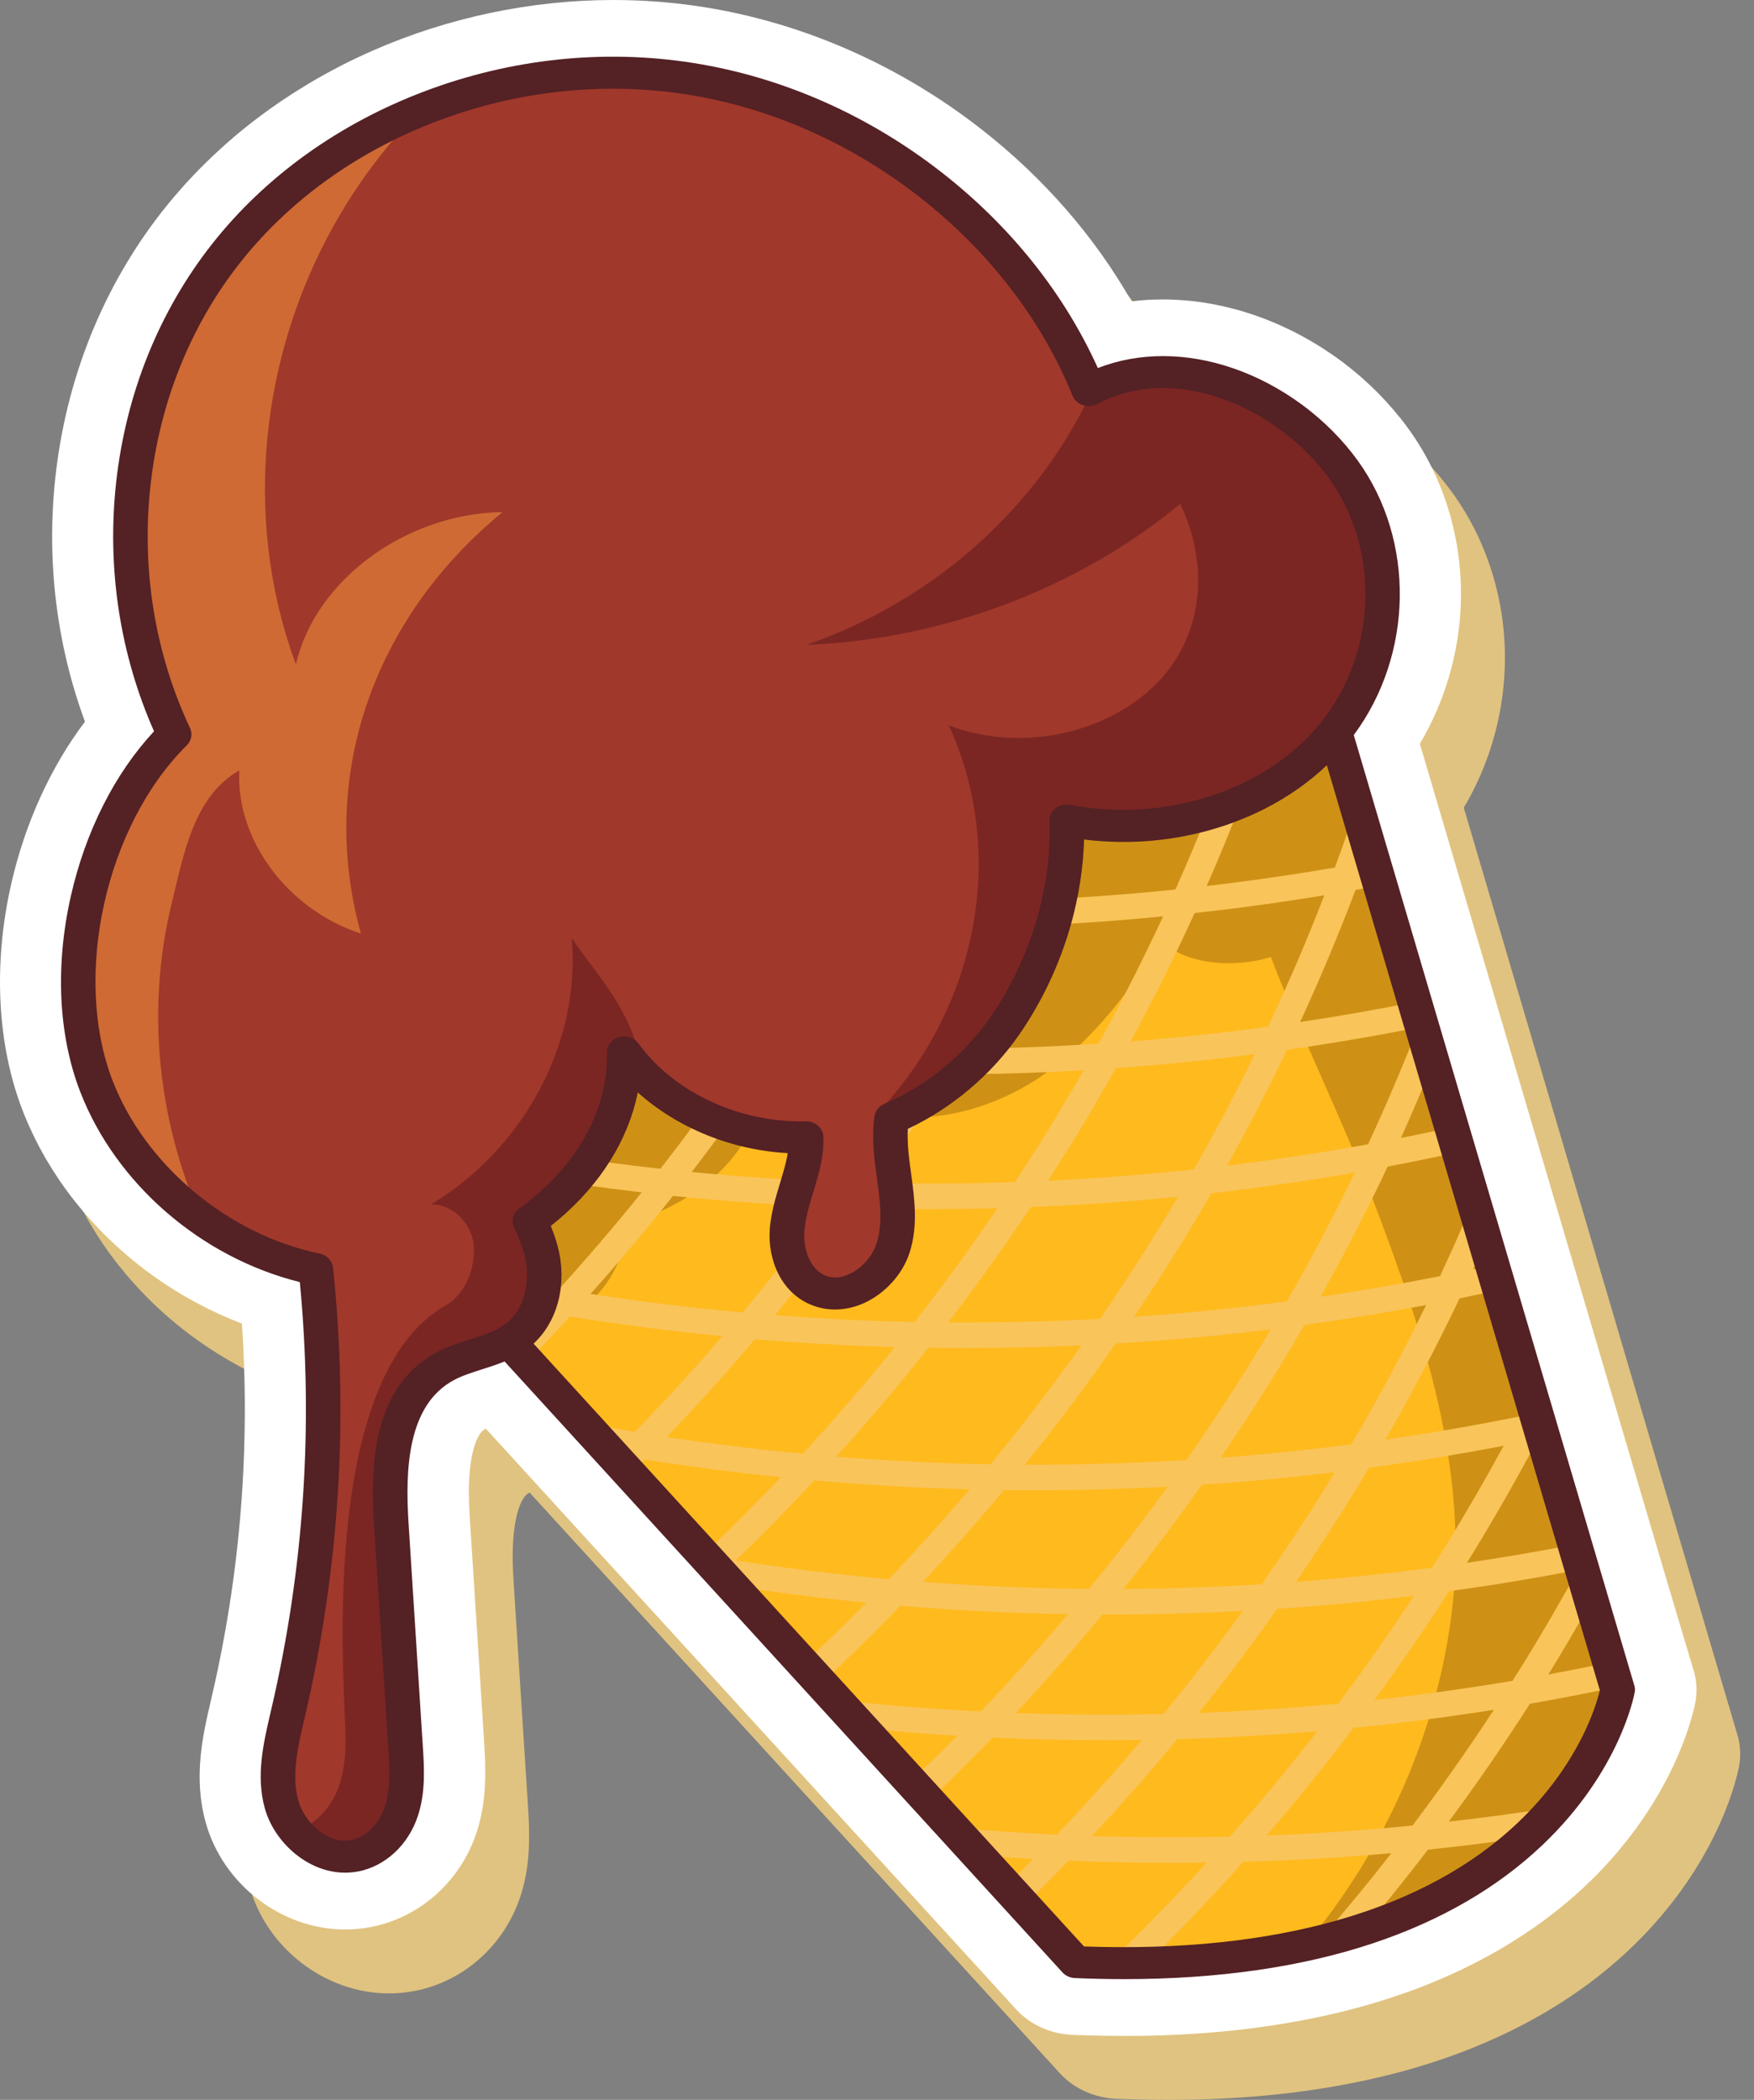 <svg width="61" height="73" viewBox="0 0 61 73" fill="none" xmlns="http://www.w3.org/2000/svg">
<rect x="0" y="0" width="61" height="73" fill="#808080" stroke="none"/>
<path d="M59.509 57.218L59.123 55.91L56.314 46.4L56.062 45.542L55.612 44.02L55.402 43.306L54.901 41.609L54.894 41.589L52.132 32.23L51.91 31.478L51.553 30.269L51.343 29.555L50.907 28.079C51.761 26.644 52.26 24.981 52.329 23.28C52.42 21.071 51.781 18.896 50.529 17.156C50.448 17.044 50.364 16.932 50.277 16.821C50.249 16.786 50.221 16.752 50.193 16.717L50.182 16.704L50.164 16.681C50.114 16.619 50.064 16.558 50.013 16.497C49.98 16.458 49.945 16.419 49.912 16.382L49.893 16.36L49.867 16.331C49.824 16.281 49.78 16.232 49.735 16.183C49.698 16.143 49.66 16.103 49.623 16.064L49.6 16.04L49.573 16.011C49.531 15.968 49.49 15.924 49.447 15.882C49.405 15.84 49.363 15.799 49.32 15.758L49.293 15.732L49.268 15.707C49.228 15.668 49.189 15.629 49.148 15.592C49.101 15.548 49.054 15.506 49.006 15.463L48.979 15.439L48.953 15.415C48.916 15.38 48.877 15.347 48.839 15.313C48.785 15.267 48.732 15.222 48.678 15.178L48.652 15.156L48.63 15.137C48.592 15.105 48.555 15.075 48.517 15.043C48.459 14.997 48.398 14.95 48.338 14.904L48.316 14.886L48.295 14.869C48.258 14.841 48.223 14.813 48.186 14.786C48.12 14.737 48.05 14.687 47.982 14.639L47.968 14.629L47.949 14.616C47.916 14.591 47.882 14.568 47.847 14.544C47.761 14.483 47.683 14.433 47.614 14.389L47.596 14.376C47.564 14.355 47.531 14.333 47.499 14.312C47.408 14.255 47.324 14.205 47.246 14.157L47.232 14.148C47.202 14.13 47.171 14.112 47.141 14.094C47.044 14.038 46.954 13.987 46.871 13.942L46.861 13.936C46.833 13.92 46.804 13.905 46.776 13.89C46.666 13.831 46.564 13.78 46.487 13.741L46.482 13.738C46.455 13.724 46.428 13.711 46.403 13.698C46.311 13.654 46.214 13.608 46.098 13.555L46.094 13.554C46.071 13.543 46.045 13.531 46.022 13.521C45.924 13.477 45.822 13.434 45.704 13.386C45.677 13.374 45.655 13.365 45.631 13.356C45.529 13.316 45.42 13.274 45.3 13.232C45.277 13.223 45.257 13.216 45.236 13.209C45.124 13.169 45.01 13.131 44.886 13.092C44.867 13.086 44.849 13.081 44.832 13.076C44.715 13.039 44.594 13.004 44.467 12.971C44.452 12.967 44.437 12.963 44.423 12.959C44.301 12.926 44.173 12.896 44.044 12.867C44.03 12.864 44.017 12.861 44.003 12.858C43.878 12.831 43.746 12.805 43.612 12.781C43.602 12.779 43.59 12.777 43.579 12.775C43.446 12.752 43.309 12.732 43.173 12.714C43.165 12.713 43.157 12.712 43.151 12.711C43.013 12.693 42.871 12.678 42.729 12.667C42.726 12.667 42.724 12.667 42.719 12.666C42.47 12.646 42.218 12.636 41.97 12.636C41.601 12.636 41.237 12.657 40.881 12.702C39.595 10.446 37.821 8.407 35.66 6.719C32.805 4.489 29.463 3.019 25.996 2.471C24.968 2.309 23.912 2.226 22.859 2.226C20.014 2.226 17.128 2.831 14.514 3.975L14.479 3.989C14.311 4.064 14.143 4.14 13.964 4.225L13.952 4.231L13.9 4.254C13.744 4.329 13.587 4.407 13.418 4.493L13.395 4.505L13.331 4.537C13.184 4.614 13.031 4.695 12.877 4.779L12.863 4.786C12.832 4.804 12.8 4.821 12.768 4.839C12.627 4.917 12.484 4.999 12.342 5.083C12.3 5.108 12.258 5.133 12.216 5.158C12.081 5.239 11.947 5.322 11.816 5.404C11.769 5.434 11.721 5.466 11.672 5.496C11.539 5.582 11.417 5.662 11.299 5.742C11.251 5.775 11.203 5.809 11.154 5.843L11.141 5.852C11.011 5.942 10.896 6.022 10.792 6.098C10.744 6.134 10.695 6.17 10.646 6.206L10.62 6.226C10.531 6.292 10.415 6.379 10.296 6.472C10.245 6.512 10.192 6.553 10.141 6.594L10.109 6.618C10.015 6.694 9.914 6.775 9.809 6.862C9.757 6.905 9.703 6.95 9.651 6.995L9.613 7.029L9.595 7.044C9.507 7.118 9.421 7.192 9.336 7.268C9.281 7.317 9.225 7.369 9.169 7.419L9.127 7.458L9.09 7.492C9.018 7.558 8.947 7.624 8.877 7.691C8.817 7.748 8.758 7.807 8.698 7.865L8.655 7.908L8.609 7.952C8.548 8.011 8.488 8.071 8.429 8.131C8.363 8.198 8.299 8.267 8.235 8.335L8.193 8.38L8.147 8.429C8.097 8.481 8.046 8.534 7.997 8.588C7.91 8.683 7.831 8.774 7.761 8.855L7.732 8.889L7.696 8.929C7.657 8.973 7.619 9.017 7.581 9.061C7.442 9.226 7.307 9.39 7.18 9.551C5.108 12.184 3.816 15.396 3.445 18.841C3.134 21.735 3.49 24.633 4.476 27.311C3.281 28.894 2.387 30.852 1.907 32.973C1.28 35.741 1.422 38.529 2.306 40.824C2.356 40.953 2.41 41.086 2.471 41.228C2.487 41.265 2.502 41.299 2.518 41.334L2.528 41.355C2.56 41.426 2.602 41.523 2.653 41.626C2.672 41.668 2.692 41.709 2.711 41.748L2.723 41.771C2.765 41.855 2.807 41.939 2.85 42.023C2.875 42.069 2.899 42.117 2.925 42.164C2.971 42.249 3.017 42.333 3.064 42.416L3.072 42.429C3.094 42.468 3.117 42.507 3.139 42.546C3.188 42.63 3.243 42.72 3.303 42.818L3.315 42.837C3.332 42.863 3.348 42.89 3.365 42.918C3.443 43.041 3.52 43.157 3.597 43.27C3.598 43.272 3.6 43.275 3.602 43.278C3.77 43.523 3.952 43.769 4.144 44.01C4.157 44.027 4.169 44.042 4.182 44.057L4.181 44.055C4.262 44.157 4.346 44.258 4.43 44.357L4.467 44.399L4.477 44.411C4.561 44.508 4.648 44.606 4.735 44.701L4.746 44.712L4.777 44.747C4.872 44.85 4.969 44.952 5.066 45.051C5.066 45.051 5.066 45.051 5.066 45.052L5.082 45.068C5.622 45.616 6.216 46.123 6.848 46.576C7.806 47.263 8.852 47.824 9.937 48.237C10.229 52.588 9.878 56.938 8.891 61.193L8.857 61.337C8.581 62.523 8.236 63.997 8.678 65.584C9.278 67.737 11.317 69.299 13.526 69.299C13.826 69.299 14.127 69.271 14.423 69.213C16.13 68.884 17.538 67.625 18.098 65.929C18.31 65.286 18.406 64.604 18.4 63.784C18.4 63.413 18.381 63.071 18.356 62.697L17.947 56.327L17.862 54.993C17.84 54.649 17.829 54.343 17.829 54.058C17.84 52.684 18.133 52.041 18.382 51.91C18.393 51.904 18.406 51.897 18.421 51.89L19.729 53.322L20.722 54.408L20.742 54.429L21.363 55.109L28.53 62.956L29.43 63.941L31.117 65.787L31.739 66.468L36.856 72.071C37.346 72.608 38.056 72.931 38.814 72.962C39.194 72.978 39.586 72.989 40.043 72.996C40.043 72.996 40.044 72.996 40.045 72.996C40.251 72.999 40.452 73 40.642 73H40.759H40.787H40.783C41.031 72.999 41.258 72.997 41.474 72.992C43.794 72.943 45.966 72.683 47.931 72.221L47.97 72.212C48.014 72.202 48.057 72.191 48.099 72.181C48.222 72.152 48.342 72.121 48.46 72.091C48.518 72.076 48.575 72.062 48.632 72.047C48.751 72.015 48.871 71.983 48.988 71.949C49.022 71.939 49.056 71.929 49.092 71.919L49.126 71.909C49.532 71.792 49.935 71.663 50.321 71.528L50.337 71.523C50.362 71.514 50.387 71.505 50.413 71.496C50.528 71.455 50.642 71.413 50.755 71.371C50.799 71.354 50.84 71.339 50.881 71.323C50.992 71.281 51.103 71.238 51.212 71.194C51.241 71.182 51.268 71.171 51.297 71.159L51.323 71.148C51.822 70.944 52.309 70.721 52.772 70.486L52.791 70.477C52.813 70.465 52.837 70.454 52.858 70.442C52.96 70.39 53.059 70.337 53.157 70.284L53.239 70.24L53.245 70.237C53.346 70.181 53.445 70.126 53.543 70.07L53.583 70.048C53.904 69.864 54.221 69.669 54.523 69.468L54.562 69.443C54.654 69.381 54.744 69.32 54.832 69.259L54.895 69.215C54.985 69.153 55.07 69.092 55.156 69.029L55.195 69.001L55.202 68.995C55.563 68.729 55.915 68.446 56.246 68.155L56.256 68.147L56.288 68.119C56.364 68.052 56.437 67.986 56.508 67.921L56.541 67.89L56.549 67.882C56.66 67.78 56.766 67.679 56.868 67.579C56.87 67.577 56.872 67.575 56.875 67.572C56.977 67.472 57.075 67.372 57.17 67.274L57.193 67.25C57.269 67.17 57.343 67.093 57.413 67.014L57.439 66.986L57.429 66.996C57.439 66.987 57.447 66.978 57.454 66.969C57.467 66.956 57.476 66.944 57.487 66.932C57.526 66.89 57.561 66.849 57.597 66.809L57.617 66.787L57.652 66.745L57.677 66.717C57.704 66.686 57.731 66.654 57.758 66.625C57.762 66.62 57.767 66.615 57.77 66.61C57.787 66.59 57.803 66.57 57.819 66.551L57.826 66.543L57.841 66.525C58.022 66.309 58.194 66.091 58.355 65.873L58.363 65.862C58.409 65.8 58.457 65.735 58.503 65.671L58.532 65.629C58.578 65.564 58.621 65.502 58.663 65.439L58.684 65.41L58.688 65.405C58.866 65.143 59.033 64.876 59.189 64.61L59.195 64.598L59.212 64.57C59.245 64.51 59.279 64.455 59.309 64.399L59.332 64.358L59.334 64.354C59.365 64.297 59.396 64.242 59.425 64.188L59.439 64.162C59.529 63.992 59.617 63.816 59.698 63.644L59.702 63.638L59.715 63.611C59.715 63.61 59.716 63.608 59.717 63.606C59.739 63.558 59.761 63.51 59.783 63.463L59.807 63.41C59.826 63.367 59.846 63.322 59.865 63.278L59.883 63.237L59.887 63.23C59.948 63.089 60.003 62.948 60.055 62.811L60.07 62.774C60.085 62.736 60.098 62.701 60.112 62.664L60.131 62.612C60.144 62.576 60.155 62.544 60.166 62.513L60.187 62.453C60.197 62.425 60.209 62.392 60.218 62.361L60.23 62.323L60.234 62.315C60.253 62.255 60.271 62.198 60.288 62.144L60.3 62.105C60.308 62.079 60.316 62.053 60.322 62.027L60.323 62.025L60.336 61.982C60.336 61.98 60.337 61.978 60.337 61.976L60.355 61.915L60.369 61.866C60.374 61.845 60.38 61.826 60.385 61.807C60.389 61.791 60.394 61.772 60.399 61.754L60.41 61.714C60.417 61.682 60.423 61.655 60.43 61.631L60.437 61.599C60.438 61.598 60.438 61.595 60.438 61.594L60.441 61.589L60.447 61.559L60.453 61.529C60.458 61.511 60.461 61.496 60.464 61.483L60.466 61.474C60.468 61.46 60.471 61.448 60.473 61.438C60.474 61.435 60.475 61.432 60.475 61.43C60.477 61.421 60.478 61.413 60.48 61.405L60.481 61.398C60.548 61.035 60.528 60.663 60.422 60.307L59.509 57.218Z" fill="#E0C380"/>
<path d="M57.981 54.993L57.595 53.686L54.787 44.175L54.533 43.317L54.084 41.795L53.874 41.082L53.373 39.384L53.366 39.364L50.604 30.005L50.382 29.254L50.025 28.045L49.815 27.331L49.379 25.855C50.233 24.419 50.732 22.756 50.801 21.055C50.892 18.847 50.253 16.672 49.001 14.932C48.92 14.82 48.836 14.707 48.749 14.596C48.721 14.562 48.694 14.527 48.665 14.492L48.654 14.48L48.635 14.457C48.585 14.395 48.536 14.333 48.483 14.272C48.45 14.233 48.416 14.195 48.383 14.157L48.364 14.136L48.338 14.107C48.295 14.056 48.251 14.007 48.206 13.959C48.169 13.918 48.131 13.878 48.094 13.84L48.071 13.815L48.044 13.787C48.002 13.743 47.961 13.7 47.919 13.657C47.877 13.615 47.835 13.574 47.792 13.533L47.765 13.508L47.74 13.482C47.7 13.443 47.661 13.405 47.62 13.367C47.573 13.324 47.526 13.281 47.479 13.239L47.451 13.214L47.425 13.19C47.388 13.156 47.35 13.122 47.312 13.088C47.258 13.042 47.204 12.998 47.151 12.953L47.124 12.931L47.102 12.912C47.064 12.881 47.027 12.85 46.989 12.819C46.931 12.772 46.87 12.726 46.81 12.679L46.788 12.661L46.767 12.645C46.731 12.617 46.695 12.588 46.659 12.562C46.592 12.512 46.523 12.463 46.454 12.414L46.44 12.404L46.421 12.391C46.388 12.367 46.354 12.343 46.319 12.319C46.233 12.259 46.155 12.209 46.086 12.164L46.067 12.151C46.035 12.13 46.002 12.109 45.97 12.088C45.88 12.03 45.796 11.98 45.717 11.933L45.703 11.924C45.673 11.905 45.642 11.887 45.612 11.869C45.515 11.813 45.425 11.763 45.342 11.717L45.331 11.711C45.304 11.695 45.276 11.68 45.247 11.665C45.137 11.605 45.035 11.554 44.958 11.515L44.952 11.512C44.925 11.499 44.898 11.486 44.873 11.473C44.781 11.428 44.684 11.383 44.569 11.33L44.565 11.329C44.541 11.318 44.516 11.306 44.492 11.295C44.394 11.251 44.292 11.209 44.174 11.161C44.147 11.149 44.124 11.14 44.101 11.131C43.999 11.089 43.889 11.049 43.769 11.006C43.747 10.997 43.726 10.99 43.706 10.983C43.595 10.944 43.48 10.906 43.356 10.867C43.337 10.861 43.319 10.855 43.302 10.85C43.184 10.813 43.064 10.779 42.936 10.745C42.921 10.741 42.907 10.737 42.892 10.733C42.77 10.701 42.642 10.67 42.512 10.641C42.498 10.639 42.486 10.636 42.472 10.633C42.347 10.606 42.215 10.579 42.081 10.555C42.07 10.553 42.059 10.551 42.048 10.55C41.915 10.527 41.778 10.506 41.642 10.488C41.634 10.487 41.627 10.486 41.619 10.485C41.482 10.467 41.34 10.453 41.199 10.442C41.196 10.442 41.194 10.442 41.189 10.441C40.94 10.42 40.688 10.41 40.441 10.41C40.071 10.41 39.708 10.432 39.352 10.476C38.066 8.22 36.292 6.181 34.132 4.494C31.276 2.263 27.934 0.794 24.468 0.245C23.44 0.083 22.385 0 21.332 0C18.486 0 15.601 0.605 12.987 1.749L12.953 1.764C12.784 1.838 12.617 1.914 12.437 1.999L12.425 2.005L12.373 2.029C12.217 2.103 12.06 2.181 11.891 2.267L11.868 2.279L11.806 2.312C11.657 2.388 11.505 2.469 11.351 2.554L11.339 2.561C11.307 2.579 11.275 2.595 11.244 2.613C11.103 2.691 10.96 2.773 10.819 2.857C10.776 2.882 10.733 2.908 10.691 2.933C10.556 3.014 10.423 3.097 10.293 3.179C10.245 3.208 10.196 3.24 10.148 3.271C10.015 3.357 9.893 3.437 9.775 3.517C9.727 3.549 9.678 3.583 9.63 3.618L9.616 3.627C9.486 3.717 9.372 3.797 9.268 3.874C9.219 3.908 9.17 3.945 9.122 3.981L9.095 4C9.007 4.067 8.89 4.154 8.771 4.246C8.72 4.286 8.667 4.328 8.616 4.368L8.584 4.394C8.49 4.469 8.389 4.549 8.284 4.637C8.231 4.681 8.179 4.726 8.126 4.77L8.088 4.804L8.07 4.82C7.982 4.894 7.896 4.967 7.812 5.044C7.755 5.094 7.7 5.145 7.644 5.197L7.603 5.235L7.565 5.27C7.494 5.335 7.422 5.401 7.351 5.469C7.291 5.526 7.232 5.584 7.172 5.643L7.129 5.685L7.084 5.73C7.023 5.789 6.963 5.848 6.905 5.908C6.838 5.976 6.774 6.044 6.71 6.112L6.668 6.158L6.622 6.206C6.572 6.258 6.522 6.312 6.473 6.365C6.386 6.46 6.307 6.551 6.237 6.632L6.208 6.667L6.173 6.706C6.133 6.75 6.095 6.794 6.057 6.839C5.919 7.003 5.784 7.167 5.657 7.328C3.584 9.961 2.293 13.174 1.923 16.618C1.611 19.512 1.968 22.41 2.955 25.088C1.759 26.671 0.865 28.629 0.385 30.751C-0.241 33.518 -0.1 36.306 0.784 38.601C0.834 38.73 0.889 38.863 0.95 39.005C0.966 39.042 0.981 39.077 0.997 39.111L1.006 39.133C1.037 39.203 1.081 39.3 1.131 39.404C1.15 39.445 1.17 39.486 1.19 39.525L1.2 39.548C1.242 39.632 1.285 39.716 1.328 39.8C1.352 39.847 1.377 39.894 1.403 39.942C1.449 40.027 1.496 40.111 1.544 40.194L1.55 40.207C1.573 40.246 1.595 40.285 1.618 40.323C1.667 40.407 1.721 40.497 1.783 40.595L1.795 40.614C1.812 40.641 1.828 40.667 1.845 40.695C1.924 40.819 2 40.934 2.076 41.047C2.078 41.049 2.08 41.052 2.082 41.055C2.249 41.3 2.432 41.546 2.624 41.788C2.637 41.804 2.648 41.819 2.661 41.834L2.66 41.832C2.741 41.934 2.825 42.036 2.91 42.136L2.946 42.177L2.956 42.189C3.04 42.287 3.127 42.385 3.214 42.48L3.224 42.491L3.255 42.525C3.35 42.628 3.449 42.731 3.545 42.83L3.561 42.846C4.101 43.393 4.695 43.9 5.325 44.353C6.284 45.04 7.329 45.601 8.414 46.014C8.707 50.366 8.356 54.715 7.368 58.97L7.335 59.115C7.057 60.3 6.713 61.774 7.155 63.361C7.755 65.514 9.793 67.077 12.002 67.077C12.303 67.077 12.604 67.048 12.899 66.991C14.606 66.661 16.014 65.403 16.574 63.706C16.786 63.063 16.882 62.381 16.876 61.562C16.876 61.19 16.857 60.849 16.832 60.474L16.424 54.104L16.338 52.77C16.316 52.426 16.306 52.12 16.305 51.837C16.316 50.462 16.609 49.82 16.857 49.687C16.869 49.681 16.881 49.675 16.897 49.667L18.204 51.099L19.198 52.186L19.217 52.208L19.838 52.887L27.006 60.733L27.906 61.718L29.593 63.565L30.215 64.245L35.333 69.848C35.823 70.385 36.534 70.708 37.291 70.741C37.671 70.757 38.063 70.766 38.521 70.773C38.522 70.773 38.522 70.773 38.523 70.773C38.729 70.776 38.929 70.777 39.12 70.777H39.238H39.265H39.261C39.51 70.776 39.736 70.774 39.953 70.769C42.272 70.72 44.445 70.46 46.408 69.998L46.448 69.989C46.491 69.98 46.534 69.969 46.577 69.959C46.699 69.929 46.819 69.898 46.937 69.869C46.995 69.854 47.051 69.839 47.109 69.824C47.229 69.793 47.348 69.76 47.465 69.726C47.5 69.716 47.534 69.707 47.569 69.697L47.603 69.687C48.01 69.569 48.412 69.441 48.798 69.305L48.815 69.3C48.84 69.291 48.865 69.282 48.89 69.274C49.005 69.233 49.119 69.191 49.233 69.148C49.276 69.131 49.318 69.116 49.359 69.1C49.471 69.058 49.581 69.016 49.69 68.971C49.719 68.959 49.747 68.948 49.776 68.936L49.801 68.925C50.301 68.721 50.787 68.498 51.25 68.264L51.27 68.254C51.292 68.242 51.314 68.231 51.337 68.22C51.438 68.167 51.537 68.115 51.636 68.061L51.719 68.017L51.724 68.014C51.824 67.959 51.925 67.903 52.023 67.848L52.063 67.825C52.383 67.64 52.7 67.445 53.002 67.245L53.042 67.219C53.134 67.158 53.223 67.096 53.312 67.035L53.376 66.992C53.464 66.929 53.551 66.868 53.635 66.806L53.673 66.777L53.682 66.771C54.043 66.505 54.395 66.222 54.727 65.932L54.736 65.924L54.768 65.895C54.845 65.828 54.918 65.763 54.988 65.697L55.021 65.667L55.031 65.658C55.141 65.556 55.246 65.455 55.349 65.355C55.351 65.353 55.353 65.351 55.356 65.348C55.458 65.249 55.557 65.149 55.65 65.051L55.674 65.026C55.75 64.946 55.822 64.868 55.894 64.791L55.92 64.762L55.911 64.772C55.92 64.763 55.928 64.754 55.934 64.745C55.947 64.732 55.957 64.721 55.968 64.709C56.006 64.666 56.041 64.626 56.078 64.585L56.098 64.563L56.134 64.522L56.159 64.493C56.185 64.463 56.213 64.431 56.239 64.401C56.243 64.396 56.246 64.391 56.25 64.386C56.267 64.367 56.283 64.347 56.3 64.327L56.307 64.319L56.322 64.3C56.502 64.085 56.674 63.866 56.836 63.649L56.844 63.638C56.891 63.576 56.938 63.51 56.983 63.446L57.012 63.405C57.058 63.339 57.102 63.277 57.145 63.215L57.165 63.185L57.168 63.18C57.346 62.918 57.514 62.651 57.669 62.385L57.676 62.373L57.692 62.346C57.727 62.285 57.759 62.229 57.79 62.174L57.812 62.132L57.815 62.127C57.846 62.071 57.877 62.016 57.905 61.961L57.919 61.935C58.01 61.765 58.098 61.589 58.179 61.417L58.183 61.411L58.196 61.385C58.197 61.384 58.197 61.382 58.198 61.38C58.22 61.331 58.242 61.284 58.264 61.236L58.287 61.183C58.308 61.139 58.326 61.095 58.346 61.05L58.364 61.01L58.367 61.002C58.428 60.862 58.485 60.72 58.537 60.584L58.552 60.546C58.567 60.509 58.579 60.473 58.593 60.438L58.612 60.384C58.626 60.349 58.635 60.317 58.647 60.285L58.667 60.226C58.678 60.197 58.688 60.165 58.698 60.134L58.711 60.095L58.714 60.087C58.734 60.027 58.752 59.971 58.769 59.917L58.78 59.879C58.789 59.852 58.796 59.827 58.803 59.801L58.804 59.799L58.816 59.755C58.818 59.753 58.818 59.751 58.818 59.75L58.836 59.688L58.85 59.64C58.855 59.619 58.86 59.599 58.866 59.58C58.87 59.565 58.875 59.546 58.88 59.527L58.89 59.487C58.899 59.456 58.905 59.428 58.911 59.404L58.918 59.373C58.919 59.372 58.919 59.369 58.92 59.368L58.921 59.363L58.929 59.332L58.935 59.303C58.938 59.285 58.941 59.27 58.945 59.256L58.947 59.247C58.95 59.233 58.952 59.221 58.954 59.212C58.954 59.209 58.955 59.206 58.956 59.204C58.957 59.196 58.958 59.187 58.961 59.179L58.962 59.172C59.029 58.808 59.009 58.436 58.904 58.08L57.981 54.993Z" fill="white"/>
<path d="M13.27 41.787L37.411 68.213C54.438 68.934 56.259 58.747 56.259 58.747L45.918 23.723L27.132 26.018L13.27 41.787Z" fill="#FFBA1E"/>
<path d="M45.392 67.623C55.05 65.507 56.26 58.746 56.26 58.746L45.919 23.722L35.12 25.041C34.565 25.439 34.042 25.875 33.561 26.35C30.354 29.505 28.796 34.326 29.902 38.538C31.981 39.254 34.385 38.648 36.177 37.439C37.97 36.229 39.254 34.489 40.401 32.729C41.302 33.565 42.99 33.648 44.198 33.27C45.275 36.091 46.634 38.794 47.712 41.614C49.498 46.29 51.08 51.005 50.502 55.937C50.004 60.169 48.205 64.26 45.392 67.623Z" fill="#CE9115"/>
<path d="M20.401 45.361C21.257 44.648 21.774 43.597 21.793 42.531C23.966 41.931 25.846 40.492 26.415 38.458C26.985 36.423 25.851 33.984 23.704 33.306C22.703 32.99 21.635 33.074 20.635 33.408L15.457 39.299C15.37 39.67 15.309 40.046 15.278 40.426C15.141 42.105 15.454 43.687 16.291 45.092L17.445 46.354C18.517 46.388 19.602 46.027 20.401 45.361Z" fill="#CE9115"/>
<path d="M54.097 62.824C52.866 63.019 51.629 63.188 50.386 63.328C51.371 61.994 52.313 60.627 53.207 59.229C54.219 59.053 55.227 58.858 56.229 58.645L55.977 57.791C55.271 57.94 54.56 58.079 53.849 58.211C54.368 57.368 54.866 56.517 55.348 55.658L54.767 53.691C53.523 53.932 52.271 54.146 51.014 54.331C51.041 54.289 51.068 54.247 51.094 54.205C51.943 52.83 52.74 51.434 53.489 50.02C53.551 50.007 53.611 49.993 53.672 49.98L53.228 48.478C53.099 48.734 52.968 48.99 52.835 49.244C51.294 49.556 49.742 49.823 48.18 50.048C49.107 48.437 49.969 46.798 50.762 45.136C51.227 45.041 51.691 44.943 52.154 44.84L51.901 43.981C51.678 44.03 51.455 44.079 51.232 44.127C51.378 43.809 51.52 43.488 51.661 43.169L51.241 41.746C50.871 42.625 50.485 43.498 50.079 44.364C48.703 44.637 47.319 44.875 45.927 45.079C46.76 43.592 47.539 42.084 48.259 40.556C49.09 40.399 49.915 40.229 50.739 40.048L50.486 39.193C49.899 39.322 49.31 39.443 48.721 39.56C49.11 38.702 49.477 37.837 49.829 36.968L49.199 34.834C47.878 35.098 46.551 35.33 45.215 35.53C45.914 34.017 46.556 32.485 47.143 30.936C47.43 30.885 47.716 30.832 48.002 30.777L47.749 29.92C47.667 29.936 47.585 29.952 47.503 29.968C47.551 29.834 47.598 29.701 47.645 29.567L47.182 27.998C46.941 28.722 46.689 29.443 46.423 30.16C44.946 30.413 43.46 30.627 41.966 30.801C42.961 28.534 43.832 26.226 44.576 23.886L43.536 24.013C42.778 26.352 41.89 28.658 40.878 30.923C39.348 31.081 37.81 31.196 36.268 31.272C37.345 29.071 38.303 26.828 39.139 24.549L38.081 24.679C37.238 26.929 36.276 29.146 35.195 31.319C33.54 31.38 31.88 31.391 30.216 31.356C31.315 29.366 32.313 27.337 33.211 25.274L32.121 25.408C31.23 27.415 30.241 29.389 29.156 31.326C27.045 31.256 24.945 31.106 22.858 30.882L22.14 31.699C24.299 31.946 26.475 32.113 28.66 32.198C28.311 32.801 27.955 33.402 27.588 33.998C27.124 34.749 26.646 35.492 26.156 36.225C23.722 36.042 21.306 35.755 18.913 35.369L18.221 36.156C20.651 36.564 23.107 36.871 25.58 37.069C24.744 38.283 23.872 39.47 22.967 40.631C20.397 40.349 17.85 39.951 15.334 39.439L14.658 40.209C17.182 40.737 19.738 41.153 22.317 41.451C21.397 42.596 20.439 43.713 19.45 44.803C18.056 44.57 16.671 44.301 15.297 43.999L16.331 45.131C17.128 45.294 17.928 45.446 18.732 45.585C18.398 45.943 18.058 46.297 17.717 46.649L18.341 47.332C18.843 46.817 19.338 46.296 19.823 45.767C21.579 46.049 23.348 46.277 25.125 46.45C24.145 47.589 23.128 48.699 22.077 49.778C21.478 49.679 20.882 49.573 20.286 49.461L21.28 50.548C21.291 50.55 21.302 50.552 21.313 50.554C21.308 50.559 21.303 50.564 21.298 50.569L21.919 51.249C22.09 51.08 22.26 50.91 22.429 50.738C23.995 50.986 25.571 51.191 27.156 51.354C26.285 52.272 25.39 53.167 24.47 54.042L25.46 55.127C27.006 55.363 28.562 55.561 30.125 55.714C29.414 56.438 28.687 57.15 27.945 57.847L28.565 58.526C29.504 57.646 30.422 56.746 31.313 55.822C32.983 55.962 34.661 56.054 36.346 56.097C36.613 56.104 36.879 56.108 37.145 56.113C36.168 57.27 35.155 58.399 34.106 59.497C32.425 59.412 30.751 59.279 29.086 59.098L29.985 60.083C31.081 60.189 32.181 60.277 33.285 60.343C32.755 60.879 32.218 61.407 31.672 61.928L32.294 62.609C33.051 61.889 33.792 61.154 34.516 60.406C35.081 60.431 35.646 60.452 36.213 60.467C36.965 60.487 37.715 60.496 38.466 60.496C38.881 60.496 39.296 60.493 39.711 60.487C38.759 61.612 37.773 62.711 36.752 63.779C35.545 63.723 34.341 63.641 33.142 63.535L34.022 64.499C34.657 64.547 35.292 64.592 35.929 64.628C35.619 64.941 35.307 65.251 34.992 65.561L35.614 66.242C36.138 65.73 36.656 65.213 37.163 64.687C37.608 64.706 38.052 64.721 38.497 64.731C39.249 64.751 39.999 64.761 40.751 64.761C41.155 64.761 41.561 64.758 41.965 64.752C40.87 65.951 39.735 67.114 38.561 68.243C39.015 68.25 39.458 68.248 39.889 68.239C41.044 67.102 42.163 65.931 43.241 64.725C44.963 64.676 46.68 64.575 48.39 64.424C47.566 65.479 46.712 66.512 45.831 67.523C46.396 67.388 46.932 67.237 47.439 67.071C48.201 66.164 48.942 65.242 49.66 64.302C50.809 64.184 51.951 64.039 53.09 63.874C53.463 63.525 53.801 63.172 54.097 62.824ZM54.875 54.579C54.281 55.662 53.657 56.734 53.005 57.793C52.872 58.007 52.737 58.22 52.602 58.432C51.009 58.7 49.406 58.921 47.796 59.098C48.7 57.865 49.569 56.605 50.395 55.319C51.896 55.111 53.391 54.866 54.875 54.579ZM36.447 41.047C36.722 40.623 36.993 40.196 37.258 39.766C37.795 38.897 38.309 38.018 38.807 37.133C40.424 37.017 42.035 36.855 43.638 36.649C42.975 38.001 42.27 39.337 41.518 40.654C39.836 40.835 38.145 40.967 36.447 41.047ZM40.966 41.606C40.727 42.01 40.485 42.412 40.237 42.813C39.603 43.842 38.94 44.853 38.255 45.85C36.501 45.945 34.739 45.986 32.973 45.973C33.975 44.668 34.935 43.331 35.848 41.962C37.56 41.894 39.268 41.775 40.966 41.606ZM36.427 39.326C36.059 39.922 35.68 40.51 35.296 41.094C33.684 41.15 32.067 41.16 30.447 41.124C31.27 39.948 32.063 38.749 32.817 37.526C32.853 37.468 32.887 37.41 32.923 37.352C34.515 37.346 36.103 37.299 37.686 37.207C37.279 37.918 36.86 38.625 36.427 39.326ZM32.358 42.034C33.135 42.034 33.913 42.022 34.69 42.001C33.773 43.351 32.813 44.67 31.809 45.956C31.66 45.953 31.511 45.952 31.363 45.948C29.887 45.91 28.417 45.833 26.952 45.721C27.95 44.508 28.91 43.269 29.828 41.997C29.919 41.999 30.012 42.003 30.105 42.005C30.857 42.024 31.607 42.034 32.358 42.034ZM32.286 46.854C32.72 46.86 33.155 46.864 33.589 46.864C34.932 46.864 36.273 46.832 37.611 46.771C36.605 48.184 35.551 49.563 34.448 50.904C34.229 50.9 34.01 50.898 33.792 50.892C32.216 50.852 30.645 50.766 29.082 50.639C30.192 49.411 31.261 48.149 32.286 46.854ZM38.8 46.707C40.606 46.599 42.404 46.434 44.192 46.212C43.974 46.579 43.753 46.945 43.528 47.309C42.805 48.48 42.048 49.63 41.261 50.758C39.394 50.872 37.52 50.925 35.64 50.917C36.742 49.551 37.796 48.146 38.8 46.707ZM41.8 51.613C43.346 51.511 44.886 51.366 46.419 51.18C46.334 51.32 46.251 51.459 46.166 51.597C45.436 52.779 44.673 53.938 43.878 55.076C42.28 55.175 40.677 55.23 39.069 55.239C40.017 54.057 40.926 52.848 41.8 51.613ZM44.418 55.93C46.009 55.823 47.594 55.673 49.17 55.478C48.332 56.755 47.458 58.005 46.542 59.226C44.932 59.379 43.315 59.487 41.692 59.549C42.637 58.37 43.545 57.163 44.418 55.93ZM52.294 50.26C51.651 51.442 50.976 52.611 50.263 53.765C50.111 54.012 49.954 54.257 49.799 54.502C48.231 54.71 46.655 54.873 45.071 54.993C45.736 54.023 46.379 53.038 46.998 52.036C47.205 51.701 47.408 51.364 47.61 51.027C49.18 50.814 50.742 50.559 52.294 50.26ZM49.599 45.368C48.798 47.007 47.931 48.623 46.998 50.211C45.489 50.407 43.973 50.562 42.45 50.677C43.109 49.716 43.746 48.741 44.358 47.749C44.704 47.19 45.038 46.625 45.368 46.059C46.786 45.863 48.197 45.634 49.599 45.368ZM44.754 45.244C42.992 45.476 41.218 45.655 39.437 45.776C39.997 44.947 40.543 44.106 41.069 43.254C41.43 42.667 41.782 42.075 42.126 41.482C43.798 41.292 45.462 41.053 47.114 40.765C46.384 42.279 45.596 43.773 44.754 45.244ZM49.309 35.722C48.778 37.088 48.199 38.44 47.579 39.779C45.953 40.074 44.316 40.324 42.669 40.524C43.411 39.198 44.11 37.855 44.762 36.496C46.288 36.279 47.804 36.02 49.309 35.722ZM41.546 31.742C43.058 31.576 44.562 31.37 46.058 31.123C45.462 32.665 44.808 34.188 44.098 35.694C42.514 35.91 40.921 36.078 39.321 36.203C40.117 34.735 40.858 33.248 41.546 31.742ZM35.811 32.184C37.363 32.117 38.91 32.006 40.45 31.856C39.756 33.352 39.006 34.827 38.203 36.282C36.628 36.385 35.046 36.446 33.461 36.461C34.296 35.056 35.08 33.629 35.811 32.184ZM28.416 34.44C28.866 33.711 29.302 32.975 29.724 32.235C29.749 32.236 29.773 32.237 29.798 32.237C30.55 32.257 31.3 32.265 32.051 32.265C32.947 32.265 33.841 32.251 34.734 32.224C33.995 33.657 33.204 35.072 32.363 36.465C31.701 36.463 31.041 36.456 30.379 36.44C29.326 36.412 28.275 36.364 27.226 36.298C27.631 35.683 28.029 35.064 28.416 34.44ZM26.654 37.151C27.882 37.235 29.116 37.294 30.352 37.325C30.841 37.338 31.331 37.345 31.82 37.349C31.027 38.622 30.195 39.87 29.325 41.092C27.56 41.029 25.803 40.913 24.055 40.745C24.957 39.573 25.824 38.374 26.654 37.151ZM20.537 44.982C21.528 43.874 22.484 42.737 23.406 41.574C25.162 41.755 26.926 41.883 28.699 41.958C27.78 43.21 26.823 44.434 25.825 45.628C24.052 45.468 22.288 45.252 20.537 44.982ZM23.189 49.958C24.247 48.855 25.268 47.719 26.254 46.556C27.869 46.693 29.49 46.782 31.119 46.829C30.095 48.099 29.027 49.335 27.919 50.538C26.334 50.388 24.756 50.194 23.189 49.958ZM30.914 54.897C29.128 54.737 27.351 54.521 25.588 54.25C26.525 53.346 27.435 52.417 28.322 51.467C30.113 51.625 31.913 51.729 33.719 51.776C32.814 52.842 31.878 53.882 30.914 54.897ZM36.371 55.211C34.941 55.174 33.515 55.102 32.095 54.994C33.066 53.955 34.006 52.89 34.915 51.799C35.283 51.804 35.65 51.806 36.018 51.806C37.552 51.806 39.081 51.764 40.605 51.684C39.732 52.895 38.818 54.078 37.872 55.235C37.371 55.232 36.871 55.224 36.371 55.211ZM36.237 59.581C35.934 59.573 35.631 59.562 35.327 59.551C36.368 58.438 37.375 57.296 38.345 56.125C38.429 56.125 38.513 56.127 38.597 56.127C40.142 56.127 41.685 56.084 43.222 56.002C42.34 57.224 41.418 58.419 40.461 59.586C39.055 59.618 37.648 59.617 36.237 59.581ZM42.773 63.849C41.359 63.883 39.941 63.882 38.522 63.846C38.34 63.841 38.159 63.833 37.977 63.827C39.001 62.733 39.99 61.61 40.945 60.46C42.573 60.414 44.195 60.321 45.812 60.184C44.84 61.438 43.825 62.659 42.773 63.849ZM49.124 63.463C47.437 63.628 45.743 63.747 44.041 63.812C45.093 62.597 46.102 61.347 47.072 60.069C48.708 59.906 50.336 59.695 51.955 59.439C51.055 60.81 50.112 62.153 49.124 63.463Z" fill="#F9C45A"/>
<path d="M46.729 16.334C44.741 13.57 40.83 11.984 37.864 13.562C35.604 8.004 30.095 3.701 24.007 2.738C17.919 1.775 11.498 4.191 7.856 8.815C4.215 13.44 3.5 20.085 6.058 25.531C3.143 28.414 1.854 33.868 3.348 37.748C4.567 40.911 7.606 43.431 10.985 44.124C11.522 49.254 11.202 54.462 10.031 59.501C9.783 60.565 9.499 61.673 9.793 62.728C10.086 63.782 11.187 64.736 12.337 64.514C13.135 64.36 13.721 63.687 13.96 62.966C14.199 62.244 14.153 61.471 14.104 60.717C13.94 58.149 13.774 55.581 13.61 53.013C13.48 50.978 13.585 48.512 15.492 47.494C16.259 47.085 17.209 47 17.911 46.5C18.811 45.86 19.076 44.671 18.856 43.64C18.769 43.228 18.616 42.836 18.427 42.456C20.396 41.036 21.759 38.931 21.706 36.593C23.113 38.529 25.62 39.605 28.036 39.542C28.042 39.806 28.016 40.072 27.966 40.326C27.8 41.152 27.432 41.944 27.373 42.781C27.315 43.619 27.676 44.575 28.52 44.881C29.572 45.262 30.741 44.392 31.062 43.389C31.384 42.387 31.136 41.316 31.017 40.277C30.965 39.822 30.948 39.343 31.009 38.883C32.595 38.209 33.969 37.071 34.935 35.684C36.363 33.635 37.188 31.034 37.103 28.527C40.498 29.183 44.211 28.098 46.33 25.565C48.449 23.033 48.718 19.099 46.729 16.334Z" fill="#A0382B"/>
<path d="M46.729 16.334C44.776 13.617 40.966 12.041 38.021 13.485C36.187 17.549 32.502 20.898 28.029 22.421C32.801 22.228 37.483 20.464 41.046 17.515C42.077 19.684 41.874 22.207 40.082 23.897C38.288 25.587 35.353 26.131 32.995 25.212C34.996 29.555 34.037 34.792 30.768 38.415C30.949 38.539 31.138 38.647 31.331 38.739C32.78 38.054 34.034 36.978 34.934 35.686C36.362 33.637 37.187 31.036 37.102 28.529C40.497 29.185 44.21 28.1 46.329 25.567C48.449 23.033 48.718 19.099 46.729 16.334Z" fill="#7B2623"/>
<path d="M14.622 3.836C11.96 4.91 9.592 6.611 7.856 8.816C4.215 13.441 3.5 20.087 6.058 25.532C3.143 28.415 1.854 33.869 3.348 37.749C4.051 39.574 5.361 41.184 6.992 42.353C5.473 38.91 5.082 35.035 5.972 31.404C6.386 29.715 6.729 27.686 8.323 26.782C8.195 29.239 10.058 31.652 12.553 32.454C11.047 27.05 12.946 21.521 17.48 17.801C14.181 17.844 10.979 20.109 10.291 23.1C7.97 16.811 9.474 9.436 14.114 4.367C14.279 4.187 14.448 4.01 14.622 3.836Z" fill="#CF6A34"/>
<path d="M19.88 32.606C20.209 36.205 18.255 39.906 14.985 41.873C15.802 41.853 16.458 42.618 16.483 43.375C16.508 44.133 16.186 44.989 15.49 45.387C11.223 47.83 11.928 57.785 12.009 60.062C12.036 60.824 12.012 61.609 11.7 62.315C11.445 62.892 10.961 63.41 10.349 63.642C10.847 64.205 11.581 64.568 12.337 64.422C13.135 64.268 13.721 63.595 13.96 62.873C14.199 62.151 14.153 61.378 14.104 60.624C13.94 58.057 13.774 55.488 13.61 52.92C13.48 50.886 13.585 48.419 15.492 47.401C16.259 46.992 17.209 46.907 17.911 46.407C18.811 45.767 19.076 44.578 18.856 43.547C18.769 43.135 18.616 42.743 18.427 42.363C20.396 40.942 21.759 38.838 21.706 36.499C21.904 36.77 22.123 37.024 22.36 37.26C22.006 35.109 20.821 34.002 19.88 32.606Z" fill="#7B2623"/>
<path d="M56.839 58.599L47.081 25.553C49.151 22.764 49.227 18.804 47.229 16.026C46.174 14.559 44.585 13.382 42.87 12.797C41.236 12.239 39.597 12.242 38.181 12.795C37.012 10.205 35.147 7.866 32.758 6C30.191 3.995 27.2 2.677 24.107 2.189C21.011 1.699 17.787 2.037 14.788 3.166C11.788 4.295 9.223 6.135 7.371 8.488C5.522 10.837 4.368 13.715 4.035 16.811C3.716 19.779 4.173 22.748 5.357 25.423C3.994 26.885 2.972 28.904 2.464 31.152C1.916 33.569 2.029 35.978 2.783 37.937C4.022 41.151 6.992 43.716 10.427 44.571C10.905 49.54 10.574 54.521 9.444 59.384L9.409 59.534C9.157 60.615 8.897 61.735 9.21 62.867C9.534 64.026 10.686 65.102 12.001 65.102C12.152 65.102 12.305 65.087 12.46 65.059C13.407 64.875 14.202 64.134 14.534 63.127C14.807 62.297 14.752 61.439 14.703 60.682L14.21 52.978C14.089 51.105 14.16 48.845 15.79 47.975C16.074 47.824 16.404 47.719 16.754 47.607C17.017 47.524 17.285 47.439 17.548 47.33L36.951 68.57C37.059 68.688 37.216 68.759 37.382 68.766C37.962 68.79 38.532 68.803 39.092 68.803C42.353 68.803 45.256 68.386 47.741 67.559C50.097 66.775 52.085 65.623 53.649 64.135C56.334 61.582 56.83 58.945 56.85 58.834C56.867 58.758 56.863 58.677 56.839 58.599ZM16.367 46.556C15.979 46.68 15.576 46.806 15.191 47.011C12.99 48.185 12.869 50.853 13.01 53.045L13.503 60.749C13.548 61.445 13.595 62.164 13.385 62.801C13.184 63.412 12.724 63.869 12.213 63.968C11.401 64.125 10.591 63.368 10.373 62.589C10.129 61.712 10.36 60.724 10.583 59.769L10.618 59.618C11.803 54.514 12.129 49.284 11.582 44.069C11.558 43.829 11.368 43.632 11.114 43.579C7.944 42.928 5.049 40.509 3.913 37.561C2.515 33.928 3.674 28.702 6.496 25.911C6.66 25.749 6.704 25.512 6.608 25.309C5.394 22.724 4.917 19.823 5.229 16.921C5.541 14.022 6.617 11.332 8.341 9.144C10.062 6.959 12.448 5.248 15.239 4.197C17.2 3.458 19.263 3.084 21.314 3.084C22.182 3.084 23.048 3.151 23.903 3.286C26.785 3.742 29.579 4.975 31.982 6.852C34.388 8.731 36.228 11.119 37.3 13.757C37.362 13.909 37.493 14.03 37.66 14.085C37.825 14.14 38.008 14.126 38.162 14.044C40.93 12.57 44.504 14.245 46.228 16.642C48.009 19.118 47.889 22.68 45.943 25.113C45.943 25.114 45.942 25.115 45.941 25.116C45.912 25.153 45.882 25.188 45.853 25.223C43.947 27.502 40.479 28.61 37.223 27.98C37.044 27.946 36.855 27.989 36.714 28.099C36.573 28.209 36.493 28.372 36.5 28.543C36.581 30.884 35.825 33.377 34.429 35.381C33.684 36.45 32.684 37.352 31.556 37.983C31.296 38.128 31.029 38.26 30.757 38.376C30.568 38.456 30.437 38.622 30.411 38.813C30.35 39.263 30.352 39.761 30.418 40.333C30.44 40.528 30.467 40.724 30.493 40.919C30.605 41.743 30.712 42.523 30.485 43.228C30.34 43.681 29.963 44.102 29.524 44.3C29.244 44.426 28.98 44.446 28.738 44.359C28.179 44.157 27.93 43.429 27.973 42.815C28.004 42.367 28.14 41.919 28.284 41.444C28.383 41.115 28.485 40.776 28.557 40.425C28.619 40.119 28.645 39.816 28.637 39.525C28.633 39.377 28.565 39.236 28.449 39.134C28.334 39.032 28.177 38.978 28.019 38.982C27.157 39.003 26.299 38.868 25.495 38.601C24.159 38.155 22.977 37.341 22.206 36.278C22.056 36.073 21.78 35.983 21.526 36.058C21.272 36.132 21.102 36.353 21.107 36.6C21.152 38.61 20.041 40.582 18.059 42.013C17.838 42.172 17.766 42.451 17.882 42.686C18.069 43.061 18.195 43.408 18.267 43.745C18.434 44.52 18.274 45.536 17.545 46.054C17.498 46.087 17.445 46.121 17.383 46.157C17.09 46.327 16.739 46.438 16.367 46.556ZM52.79 63.361C49.574 66.419 44.363 67.905 37.699 67.667L18.557 46.712C18.569 46.7 18.581 46.688 18.594 46.675C18.616 46.653 18.638 46.631 18.659 46.609C18.689 46.58 18.718 46.548 18.745 46.517C18.766 46.494 18.786 46.471 18.805 46.447C18.832 46.414 18.859 46.38 18.885 46.346C18.903 46.322 18.922 46.298 18.939 46.274C18.964 46.237 18.99 46.199 19.013 46.162C19.028 46.139 19.044 46.115 19.058 46.091C19.085 46.048 19.108 46.003 19.133 45.958C19.143 45.938 19.155 45.919 19.165 45.9C19.199 45.834 19.23 45.767 19.259 45.699C19.261 45.693 19.263 45.688 19.265 45.682C19.292 45.619 19.316 45.556 19.339 45.49C19.346 45.467 19.354 45.443 19.361 45.419C19.376 45.372 19.392 45.323 19.405 45.275C19.412 45.246 19.419 45.217 19.426 45.189C19.437 45.143 19.449 45.099 19.457 45.052C19.463 45.022 19.469 44.99 19.474 44.959C19.482 44.915 19.489 44.869 19.496 44.824C19.5 44.792 19.504 44.76 19.507 44.727C19.512 44.681 19.516 44.636 19.519 44.591C19.521 44.558 19.523 44.525 19.524 44.492C19.525 44.445 19.526 44.399 19.526 44.351C19.526 44.319 19.528 44.287 19.526 44.253C19.525 44.205 19.523 44.156 19.52 44.107C19.519 44.076 19.517 44.045 19.515 44.013C19.511 43.959 19.503 43.905 19.497 43.851C19.493 43.824 19.491 43.798 19.487 43.772C19.475 43.691 19.461 43.61 19.443 43.529C19.379 43.23 19.284 42.931 19.154 42.62C20.678 41.418 21.7 39.911 22.108 38.3C22.134 38.193 22.159 38.085 22.18 37.977C23.551 39.209 25.445 39.984 27.396 40.087C27.388 40.132 27.381 40.176 27.372 40.221C27.311 40.524 27.22 40.825 27.124 41.143C27.066 41.334 27.007 41.528 26.954 41.723C26.867 42.052 26.795 42.39 26.77 42.743C26.766 42.806 26.763 42.87 26.763 42.935C26.76 43.456 26.889 44.009 27.174 44.472C27.424 44.877 27.793 45.212 28.297 45.395C28.849 45.596 29.471 45.562 30.049 45.3C30.787 44.966 31.394 44.293 31.634 43.545C31.933 42.615 31.807 41.682 31.683 40.779C31.657 40.591 31.632 40.402 31.611 40.215C31.58 39.945 31.566 39.697 31.566 39.468C31.566 39.391 31.569 39.317 31.572 39.244C33.1 38.526 34.462 37.379 35.435 35.983C36.827 33.986 37.636 31.543 37.701 29.185C39.27 29.38 40.873 29.239 42.382 28.767C42.486 28.736 42.587 28.702 42.688 28.666C42.72 28.656 42.752 28.644 42.785 28.632C42.854 28.607 42.923 28.581 42.992 28.556C43.028 28.542 43.063 28.528 43.099 28.514C43.165 28.488 43.23 28.462 43.296 28.434C43.33 28.42 43.363 28.407 43.397 28.392C43.473 28.359 43.548 28.325 43.623 28.291C43.645 28.282 43.665 28.272 43.685 28.263C43.779 28.22 43.872 28.174 43.964 28.128C43.99 28.115 44.016 28.101 44.041 28.087C44.109 28.052 44.174 28.018 44.24 27.982C44.272 27.965 44.305 27.946 44.337 27.928C44.396 27.894 44.454 27.862 44.513 27.826C44.545 27.807 44.578 27.788 44.61 27.769C44.672 27.731 44.732 27.693 44.793 27.654C44.818 27.637 44.845 27.621 44.87 27.606C44.956 27.55 45.039 27.494 45.121 27.436C45.137 27.426 45.152 27.415 45.168 27.403C45.235 27.355 45.302 27.308 45.367 27.259C45.394 27.238 45.422 27.216 45.45 27.195C45.503 27.155 45.556 27.113 45.607 27.072C45.636 27.049 45.664 27.025 45.692 27.003C45.744 26.959 45.797 26.916 45.848 26.871C45.872 26.849 45.898 26.828 45.923 26.807C45.99 26.745 46.058 26.685 46.123 26.623C46.13 26.617 46.136 26.612 46.142 26.606C46.144 26.605 46.144 26.604 46.145 26.604L55.639 58.762C55.523 59.261 54.917 61.339 52.79 63.361Z" fill="#542125"/>
</svg>
